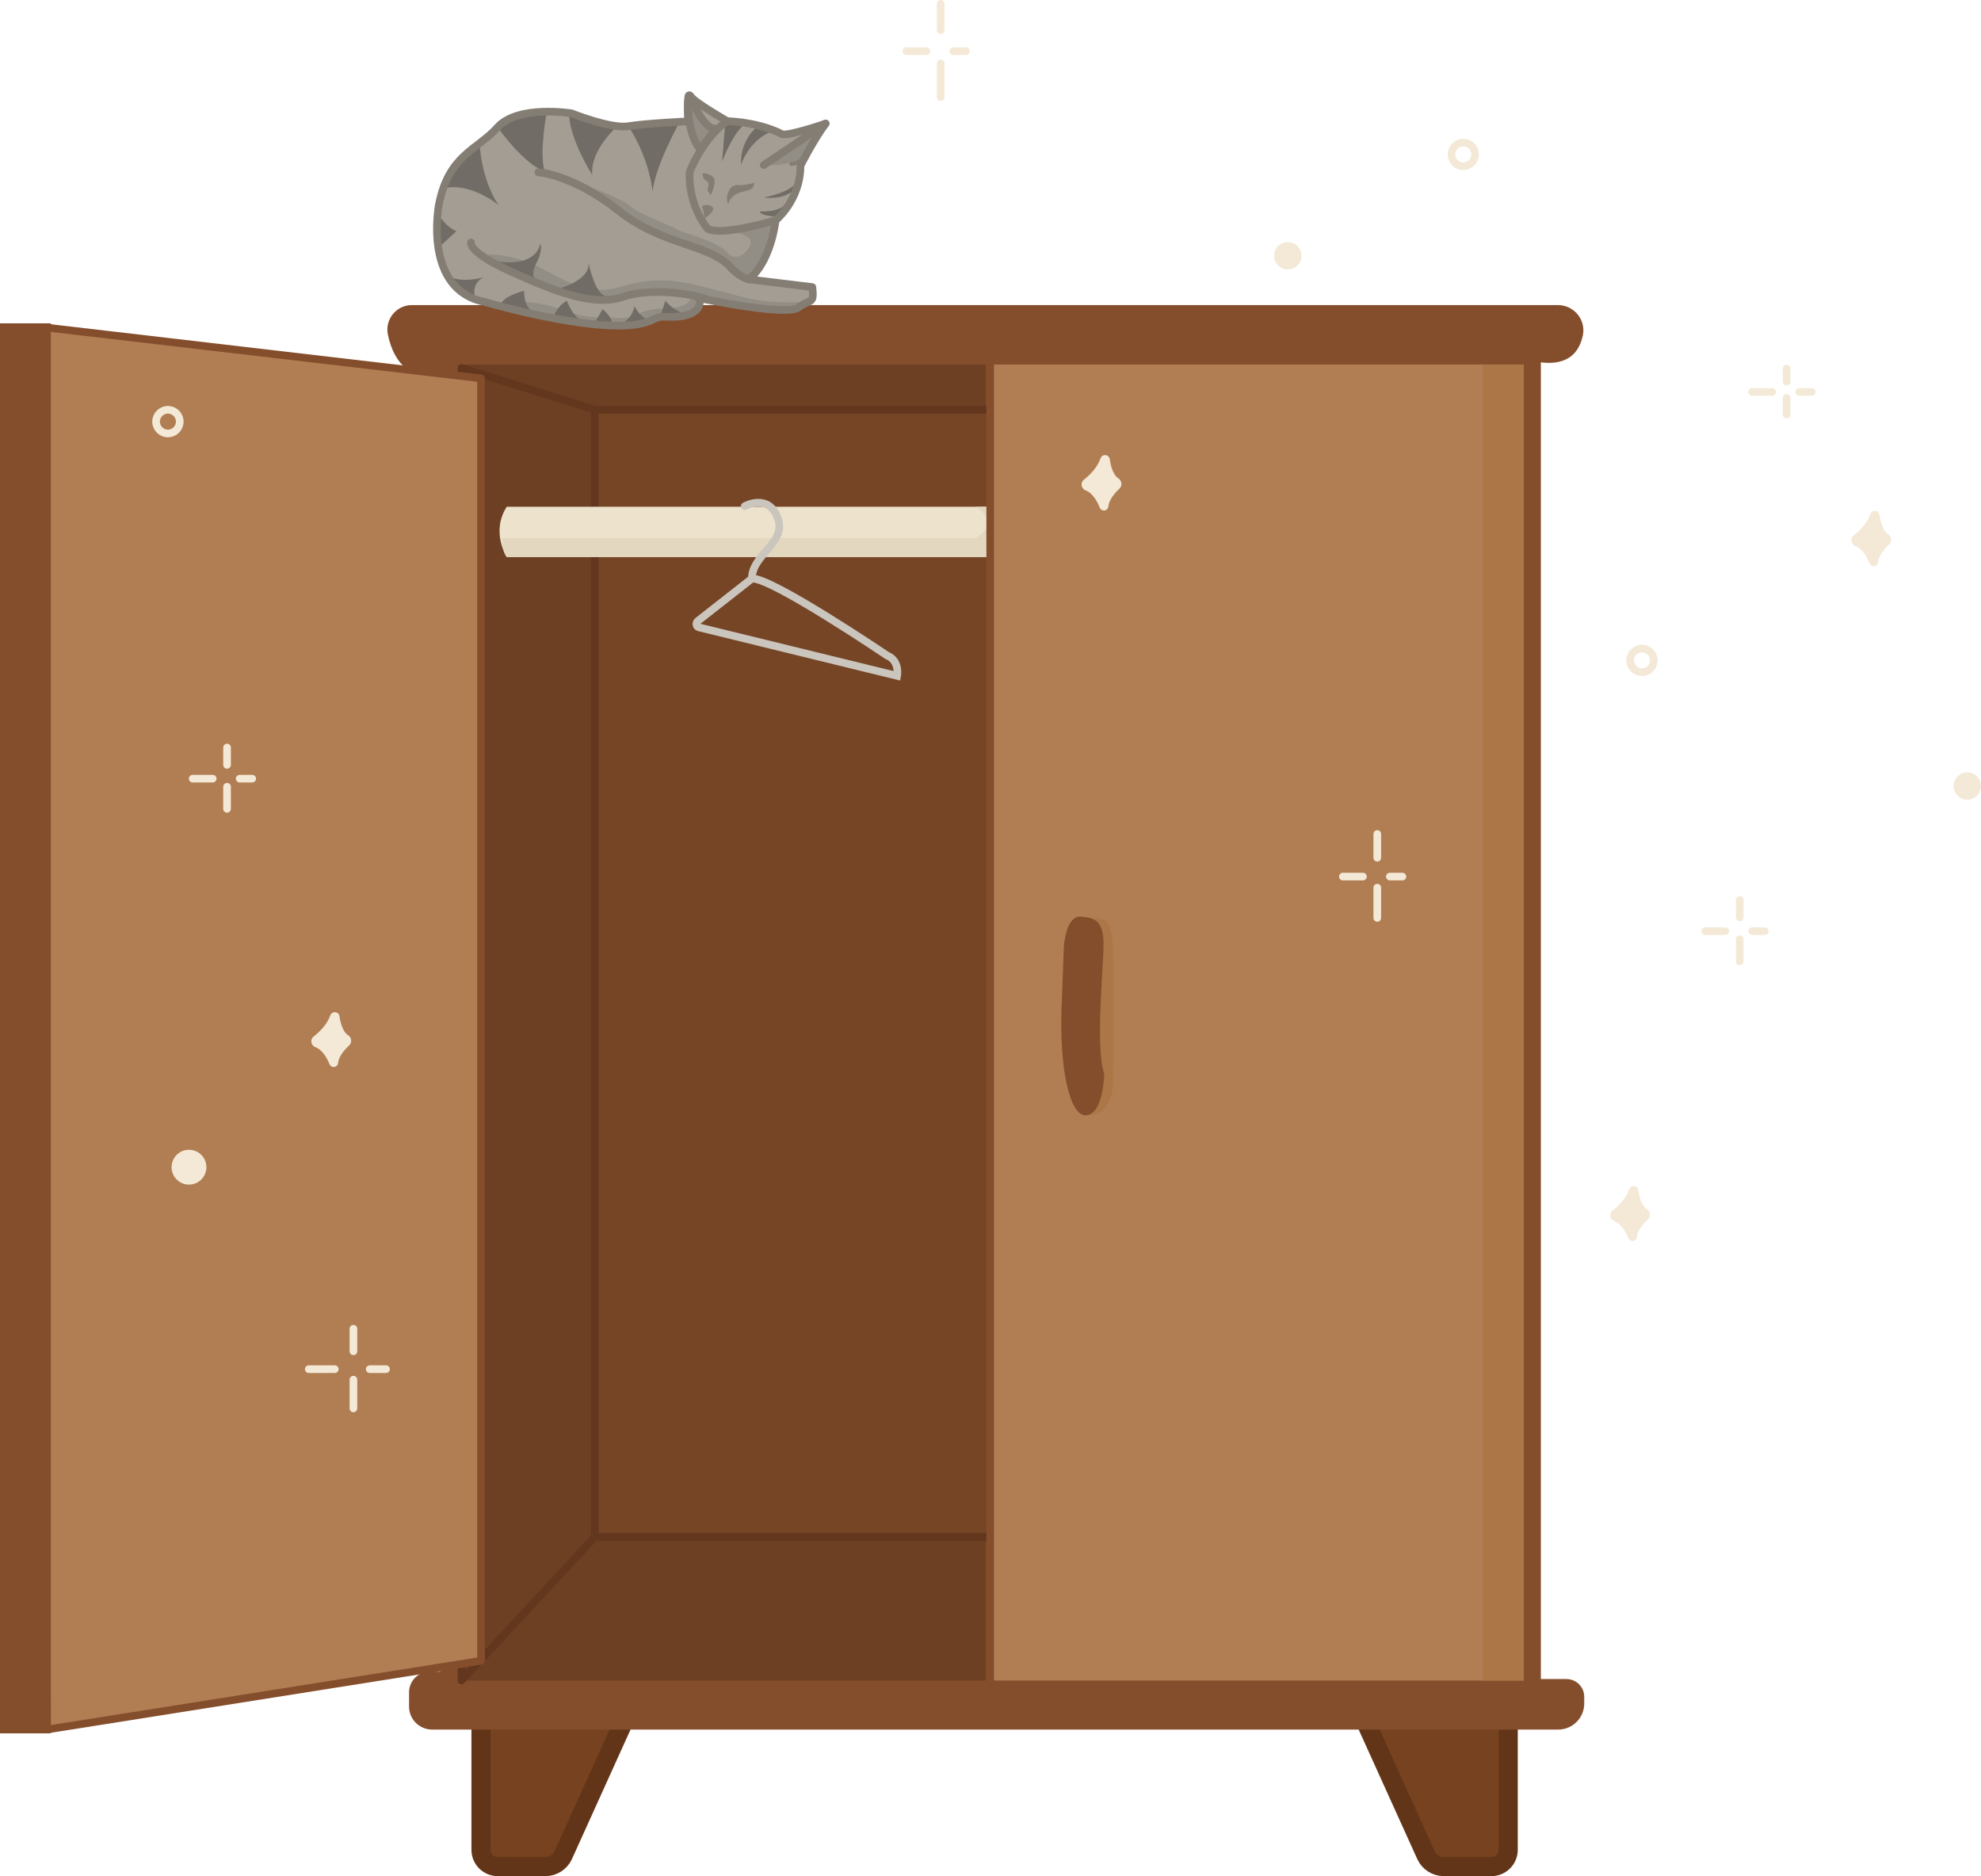 <?xml version="1.0" encoding="UTF-8"?>
<svg id="Layer_2" data-name="Layer 2" xmlns="http://www.w3.org/2000/svg" xmlns:xlink="http://www.w3.org/1999/xlink" viewBox="0 0 518.87 491.29">
  <defs>
    <style>
      .cls-1, .cls-2, .cls-3, .cls-4, .cls-5 {
        stroke-linecap: round;
      }

      .cls-1, .cls-3, .cls-5, .cls-6, .cls-7, .cls-8, .cls-9 {
        stroke-linejoin: round;
      }

      .cls-1, .cls-3, .cls-5, .cls-9 {
        stroke: #837d74;
      }

      .cls-1, .cls-10 {
        fill: #837d74;
      }

      .cls-11 {
        fill: #76421f;
        stroke: #633518;
        stroke-width: 5px;
      }

      .cls-11, .cls-2, .cls-12, .cls-13, .cls-4, .cls-14, .cls-15 {
        stroke-miterlimit: 10;
      }

      .cls-16 {
        clip-path: url(#clippath);
      }

      .cls-17, .cls-4, .cls-5, .cls-14, .cls-15, .cls-9 {
        fill: none;
      }

      .cls-17, .cls-18, .cls-10, .cls-19, .cls-20, .cls-21, .cls-22, .cls-23, .cls-24, .cls-25, .cls-26 {
        stroke-width: 0px;
      }

      .cls-2, .cls-12, .cls-13, .cls-3, .cls-4, .cls-5, .cls-14, .cls-15, .cls-6, .cls-7, .cls-8, .cls-9 {
        stroke-width: 2px;
      }

      .cls-2, .cls-15, .cls-7 {
        stroke: #f4e9d7;
      }

      .cls-2, .cls-7 {
        fill: #f4e9d7;
      }

      .cls-12, .cls-8 {
        stroke: #844e2c;
      }

      .cls-12, .cls-18 {
        fill: #844e2c;
      }

      .cls-13 {
        fill: #764526;
      }

      .cls-13, .cls-6 {
        stroke: #62371d;
      }

      .cls-3, .cls-24 {
        fill: #928d85;
      }

      .cls-4, .cls-14 {
        stroke: #cac6be;
      }

      .cls-6, .cls-19 {
        fill: #6d3f23;
      }

      .cls-8, .cls-22 {
        fill: #b17e54;
      }

      .cls-20 {
        fill: #716d66;
      }

      .cls-21 {
        fill: #a49d93;
      }

      .cls-23 {
        fill: #ac7647;
      }

      .cls-25 {
        fill: #ede2cc;
      }

      .cls-26 {
        fill: #e3d7c0;
      }
    </style>
    <clipPath id="clippath">
      <rect class="cls-17" x="260.37" y="95.46" width="138.75" height="344.62"/>
    </clipPath>
  </defs>
  <g id="closet_open">
    <path id="leg" class="cls-11" d="m125.98,446.4v38.01c0,2.43,1.97,4.39,4.39,4.39h12.49c2.01,0,3.84-1.18,4.67-3.01l17.83-39.39h-39.37Z"/>
    <path id="leg-2" data-name="leg" class="cls-11" d="m395.04,446.4v38.01c0,2.43-1.97,4.39-4.39,4.39h-12.49c-2.01,0-3.84-1.18-4.67-3.01l-17.83-39.39h39.37Z"/>
    <path id="outline" class="cls-18" d="m107.87,79.89h300.19c4.2,0,7.4,3.86,6.52,7.97s-3.58,7.95-10.99,7.03v344.8h6.71c2.57,0,4.65,2.08,4.65,4.65v1.76c0,3.76-3.05,6.82-6.82,6.82H113.17c-3.33,0-6.03-2.7-6.03-6.03v-3.72c0-3,2.43-5.43,5.43-5.43h2.72V98.31s-10.78,3.1-13.69-10.67c-.84-3.99,2.2-7.75,6.28-7.75Z"/>
    <rect id="opening" class="cls-19" x="120.87" y="95.46" width="137.33" height="344.62"/>
    <polygon id="side" class="cls-6" points="120.87 96.34 155.81 107.31 155.81 402.47 120.87 440.09 120.87 96.34"/>
    <rect id="back" class="cls-13" x="155.81" y="107.31" width="110.94" height="295.16"/>
    <g id="shaft">
      <path class="cls-25" d="m132.73,132.7h134.02v13.16h-134.02s-4.26-6.58,0-13.16Z"/>
      <path class="cls-26" d="m131.49,140.92h123.98s7.42-3.59,0-8.22h11.28v13.16h-134.02s-1.23-1.24-1.23-4.94Z"/>
    </g>
    <g id="doors">
      <g>
        <rect class="cls-22" x="259.37" y="94.46" width="140.75" height="346.62"/>
        <path class="cls-18" d="m399.11,95.46v344.62h-138.75V95.46h138.75m2-2h-142.75v348.62h142.75V93.46h0Z"/>
      </g>
      <g class="cls-16">
        <rect class="cls-23" x="388.41" y="92.67" width="11.98" height="349.62"/>
      </g>
      <path class="cls-23" d="m281.06,248.04s.49-7.93,4.42-7.65,5.32-.36,5.95,6.69c.47,5.34.18,26.36.18,34.43,0,0,.82,9.95-6.06,10.56-4.5.4-5.71-12.05-5.1-28.04l.61-15.99Z"/>
      <path class="cls-18" d="m278.66,247.69s.49-7.93,4.42-7.65,5.77,1.33,5.95,6.69-2.28,27.14.18,34.43c0,0-.09,10.28-4.57,10.89s-7.2-12.39-6.59-28.37l.61-15.99Z"/>
    </g>
    <g id="open_door">
      <polygon class="cls-8" points="11.23 85.67 125.98 99.08 125.98 434.91 12.32 452.91 11.23 85.67"/>
      <rect class="cls-12" x="1" y="85.67" width="11.32" height="367.24"/>
    </g>
    <g id="hanger">
      <path class="cls-14" d="m183.03,164.28l51.95,12.71s.78-3.94-2.64-5.34c0,0-30.51-20.62-35.41-20.12l-14.18,11.11c-.57.45-.4,1.48.27,1.64Z"/>
      <path class="cls-4" d="m195.06,132.55s6.2-3.46,8.65,3.08-6.77,9.49-6.77,15.91"/>
    </g>
  </g>
  <g id="cat">
    <path id="fill" class="cls-21" d="m180.22,31.78s-11.07.51-15.65,1.27-14.87-3.38-14.87-3.38c0,0-14.07-2.28-19.38,3.67s-12.86,7.16-15.38,20.34c0,0-4.24,22.23,12,25.38,0,0,34.06,10.01,44.07,4.62.98-.53,2.08-.81,3.19-.75,3.3.2,9.76-.01,9.07-4.84,0,0,22.72,4.81,25.88,2.41s4.15-.57,3.63-5.33l-16.71-2.04s5.37-3.36,7.11-15.46c0,0,6.51-5.32,6.48-14.3,0,0,3.44-6.79,6.6-11.02,0,0-9.46,3.26-11.4,2.8,0,0-5-2.99-14.39-3.45,0,0-8.57-4.88-9.65-6.56s-.59,6.65-.59,6.65Z"/>
    <g id="shading">
      <path class="cls-5" d="m196.06,73.12c-2.45-.7-4.3-2.71-4.3-2.71-5.61-6.68-17.84-5.81-29.71-15.24s-21-10.06-21-10.06"/>
      <path class="cls-24" d="m181,77.31s.65,3.44-7.03,3.49c-7.22.05-7.08,2.79-11.88,2.47s-7.71.48-14.46-2.02-13.15-2.77-18.14-1.89l10.27,2.9s18.79,3.84,21.58,3.13c2.33-.59,5.97,0,9.14-1.49,1.31-.61,2.71-.99,4.15-.92,3.13.15,8.34-.3,8.62-4.9l-2.26-.77Z"/>
      <path class="cls-24" d="m200.77,43.01s1.99,1.15,9.97-1.51l5.52-9.16-15.49,10.67Z"/>
      <path class="cls-24" d="m186.62,60.58s5.43-.86,9.39,1.61c2.36,1.47-2.52,7.36-5.32,4.09s-13.23-5.75-13.18-6.11-10.42-4.09-12.7-6.4-20.25-8.38-20.25-8.38c0,0,10.37,3.82,21.47,12.58,0,0,5.24,4.12,13.41,6.19s11.44,5.77,11.44,5.77l5.18,3.19s6.07-5.33,7.34-14.71c0,0-13.09,3.02-16.78,2.17Z"/>
      <path class="cls-24" d="m128.17,68.04s-3.9-2.32,4.08-1.02,13.08,5.72,19.24,7.94c5.68,2.05,10.88.19,10.88.19,0,0,6.91-2.4,14.06-1.57s15.25,3.85,21.84,5.01c5.71,1,13.47.44,13.47.44,0,0-3.12,2.89-8.32,2.1s-21.77-2.71-27.24-4.48-17.44,2.07-17.44,2.07c0,0-8.51-.53-16.69-4.05s-13.88-6.63-13.88-6.63Z"/>
    </g>
    <g id="stripes">
      <path class="cls-20" d="m161.73,33.04s-7.17,6.14-6.61,12.78c0,0-5.79-9.06-6.07-15.74,0,0,9.84,2.96,12.68,2.96Z"/>
      <path class="cls-20" d="m140.75,68.37c-1.3,2.47-1.72,4.47.52,5.42.19.08.38.15.6.22l-13.7-5.97s11.62,3.16,13.41-4.36c0,0,.57,2.03-.83,4.69Z"/>
      <path class="cls-20" d="m146.05,75.7s8.54-2.16,8.11-6.89c0,0,1.67,8.63,4.74,8.71s-8.69,2.09-12.85-1.81Z"/>
      <path class="cls-20" d="m143.22,29.24s-2.04,10.71-.58,15.57c0,0-4.41-.76-12.32-11.47,0,0,5.48-4.11,12.9-4.1Z"/>
      <path class="cls-20" d="m125.62,37.48s.3,9.33,4.96,16.23c0,0-7.39-6.18-14.51-4.35,0,0,2.87-7.72,9.55-11.88Z"/>
      <path class="cls-20" d="m114.64,55.92s2.47,3.91,4.95,4.59l-4.78,4.39s-.62-4.9-.17-8.98Z"/>
      <path class="cls-20" d="m116.98,71.81s2.09,2.69,9.86.8c0,0-3.31.99-2.48,5.18,0,0-6.67-2.58-7.38-5.98Z"/>
      <path class="cls-20" d="m131.22,79.59s.44-1.98,6.05-3.43c0,0-.14,5.15,2.86,5.33,0,0-7.71-.63-8.91-1.89Z"/>
      <path class="cls-20" d="m145.11,82.85s.47-2.37,3.36-4.12c0,0,1.75,5.3,5.61,6.02l-8.97-1.9Z"/>
      <path class="cls-20" d="m155.83,84.48l2.01-3.55s3.07,2.65,2.22,3.89l-4.23-.34Z"/>
      <path class="cls-20" d="m162.27,85s3.14-.98,3.93-4.83c0,0,1.66,3.64,4.49,3.66,0,0-6.98,1.63-8.42,1.17Z"/>
      <path class="cls-20" d="m178.07,31.89s-6.3,11.1-7.16,18.31c0,0-.63-8.45-6.34-17.15l13.5-1.16Z"/>
      <path class="cls-20" d="m189.95,32.24l-.82,10.1s2.65-7.2,5.8-9.69l-4.98-.41Z"/>
      <path class="cls-20" d="m198.61,32.95s-4.8,3.32-4.54,10.28c0,0,1.88-6.17,7.78-8.71l-3.24-1.57Z"/>
      <path class="cls-20" d="m208.58,47.73s-.67,2.28-8.43,3.98c0,0,4.75.9,8.04-2.11l.39-1.88Z"/>
      <path class="cls-20" d="m205.67,53.37s-.79,2.13-6.62,2c0,0-.36,1,3.94,1.35,0,0,2.02-.32,2.68-3.35Z"/>
      <path class="cls-20" d="m173.18,82.18l1.07-3.42s2.79,3.24,5.52,3.4c0,0-5.08.76-6.59.02Z"/>
    </g>
    <path id="outline-2" data-name="outline" class="cls-9" d="m180.22,31.78s-11.07.51-15.65,1.27-14.87-3.38-14.87-3.38c0,0-14.07-2.28-19.38,3.67-5.31,5.95-12.86,7.16-15.38,20.34,0,0-4.24,22.23,12,25.38,0,0,34.09,10.02,44.08,4.62.97-.53,2.06-.81,3.17-.74,3.3.2,9.77,0,9.08-4.84,0,0,22.72,4.81,25.88,2.41s4.15-.57,3.63-5.33l-16.71-2.04s5.37-3.36,7.11-15.46c0,0,6.51-5.32,6.48-14.3,0,0,3.44-6.79,6.6-11.02,0,0-9.46,3.26-11.4,2.8,0,0-5-2.99-14.39-3.45,0,0-8.57-4.88-9.65-6.56s-.59,6.65-.59,6.65Z"/>
    <g id="lineart">
      <path class="cls-5" d="m196.06,73.12c-2.45-.7-4.3-2.71-4.3-2.71-5.61-6.68-17.84-5.81-29.71-15.24s-21-10.06-21-10.06"/>
      <path class="cls-5" d="m123.36,63.5s-.91,2.51,10.5,7.64,21.51,9.27,29.33,6.59,19.77-.43,21.97.73"/>
      <line class="cls-5" x1="200.04" y1="43.23" x2="216.25" y2="32.34"/>
      <path class="cls-5" d="m203.17,57.66s-13.99,4.29-17.85,2.23c0,0-5.18-6.09-4.67-14.91,0,0,3.2-8.5,9.81-13.29"/>
      <path class="cls-3" d="m180.37,25.09c-.77,10.24,3.03,13.98,3.03,13.98l4.16-5.41s-2.93,1.14-6.75-8.54"/>
      <path class="cls-1" d="m211.2,40.74s-1.58,2.07-3.96,2.21"/>
    </g>
    <g id="face">
      <path class="cls-10" d="m197.59,47.85s-2.59.77-4.34.62c-.9-.08-1.74.41-2.18,1.2-.57,1.02-1.01,2.42-.34,3.79,0,0,.36-1.97,2.64-2.87s4.03-.48,4.22-2.74Z"/>
      <path class="cls-10" d="m186.15,51s.75-.8,1.03-3.47c.06-.52-.16-1.04-.58-1.36-.52-.39-1.36-.81-2.59-.82,0,0-.11,1.51,1,2.03.43.2.69.65.59,1.12-.04.22-.12.48-.23.8,0,0-.33.62.79,1.7Z"/>
      <path class="cls-10" d="m183.84,54.03s1.66-1.08,3.04.5c0,0-.34,1.58-2.33,2.6,0,0-.26-2.14-.71-3.1Z"/>
    </g>
  </g>
  <g id="sparkles">
    <circle id="disk" class="cls-7" cx="515.28" cy="205.83" r="2.6"/>
    <circle id="circle" class="cls-15" cx="430.07" cy="172.94" r="3.1"/>
    <path id="diamond" class="cls-7" d="m486.16,140.99c1.43-1.13,3.75-3.3,4.66-6.06.08-.25.44-.23.48.04.24,1.78.91,4.6,2.73,5.76.39.25.43.81.09,1.13-1.13,1.05-3.02,3.11-3.19,5.28-.01.17-.24.22-.31.06-.62-1.56-2-4.28-4.27-5.11-.48-.18-.6-.79-.2-1.1Z"/>
    <g id="plus">
      <line class="cls-2" x1="455.66" y1="240.24" x2="455.66" y2="235.69"/>
      <line class="cls-2" x1="458.95" y1="243.84" x2="462.24" y2="243.84"/>
      <line class="cls-2" x1="455.66" y1="245.96" x2="455.66" y2="251.75"/>
      <line class="cls-2" x1="451.89" y1="243.84" x2="446.65" y2="243.84"/>
    </g>
    <circle id="disk-2" data-name="disk" class="cls-7" cx="337.29" cy="66.98" r="2.6"/>
    <path id="diamond-2" data-name="diamond" class="cls-7" d="m284.54,126.39c1.43-1.13,3.75-3.3,4.66-6.06.08-.25.44-.23.48.04.24,1.78.91,4.6,2.73,5.76.39.25.43.81.09,1.13-1.13,1.05-3.02,3.11-3.19,5.28-.01.17-.24.22-.31.06-.62-1.56-2-4.28-4.27-5.11-.48-.18-.6-.79-.2-1.1Z"/>
    <g id="plus-2" data-name="plus">
      <line class="cls-2" x1="360.74" y1="224.62" x2="360.74" y2="218.4"/>
      <line class="cls-2" x1="364.03" y1="229.55" x2="367.32" y2="229.55"/>
      <line class="cls-2" x1="360.74" y1="232.45" x2="360.74" y2="240.38"/>
      <line class="cls-2" x1="356.98" y1="229.55" x2="351.73" y2="229.55"/>
    </g>
    <path id="diamond-3" data-name="diamond" class="cls-7" d="m422.99,317.76c1.43-1.12,3.75-3.26,4.66-5.98.08-.25.44-.22.48.04.24,1.76.91,4.54,2.73,5.69.39.25.43.8.09,1.11-1.13,1.04-3.02,3.07-3.19,5.21-.01.17-.24.22-.31.06-.62-1.54-2-4.22-4.27-5.04-.48-.17-.6-.78-.2-1.09Z"/>
    <g id="plus-3" data-name="plus">
      <line class="cls-2" x1="467.96" y1="99.93" x2="467.96" y2="96.52"/>
      <line class="cls-2" x1="471.25" y1="102.63" x2="474.54" y2="102.63"/>
      <line class="cls-2" x1="467.96" y1="104.21" x2="467.96" y2="108.55"/>
      <line class="cls-2" x1="464.19" y1="102.63" x2="458.95" y2="102.63"/>
    </g>
    <circle id="circle-2" data-name="circle" class="cls-15" cx="383.27" cy="40.44" r="3.1"/>
    <g id="plus-4" data-name="plus">
      <line class="cls-2" x1="246.4" y1="7.91" x2="246.4" y2="1"/>
      <line class="cls-2" x1="249.69" y1="13.39" x2="252.98" y2="13.39"/>
      <line class="cls-2" x1="246.4" y1="16.61" x2="246.4" y2="25.42"/>
      <line class="cls-2" x1="242.64" y1="13.39" x2="237.39" y2="13.39"/>
    </g>
    <path id="diamond-4" data-name="diamond" class="cls-7" d="m82.79,272.2c1.43-1.12,3.75-3.26,4.66-5.98.08-.25.44-.22.48.04.24,1.76.91,4.54,2.73,5.69.39.25.43.8.09,1.11-1.13,1.04-3.02,3.07-3.19,5.21-.01.17-.24.22-.31.06-.62-1.54-2-4.22-4.27-5.04-.48-.17-.6-.78-.2-1.09Z"/>
    <g id="plus-5" data-name="plus">
      <line class="cls-2" x1="59.47" y1="200.3" x2="59.47" y2="195.76"/>
      <line class="cls-2" x1="62.77" y1="203.91" x2="66.06" y2="203.91"/>
      <line class="cls-2" x1="59.47" y1="206.02" x2="59.47" y2="211.82"/>
      <line class="cls-2" x1="55.71" y1="203.91" x2="50.47" y2="203.91"/>
    </g>
    <circle id="circle-3" data-name="circle" class="cls-15" cx="43.98" cy="110.41" r="3.1"/>
    <circle id="disk-3" data-name="disk" class="cls-7" cx="49.5" cy="305.65" r="3.56"/>
    <g id="plus-6" data-name="plus">
      <line class="cls-2" x1="92.57" y1="353.86" x2="92.57" y2="347.96"/>
      <line class="cls-2" x1="96.84" y1="358.54" x2="101.11" y2="358.54"/>
      <line class="cls-2" x1="92.57" y1="361.29" x2="92.57" y2="368.82"/>
      <line class="cls-2" x1="87.68" y1="358.54" x2="80.87" y2="358.54"/>
    </g>
  </g>
</svg>
